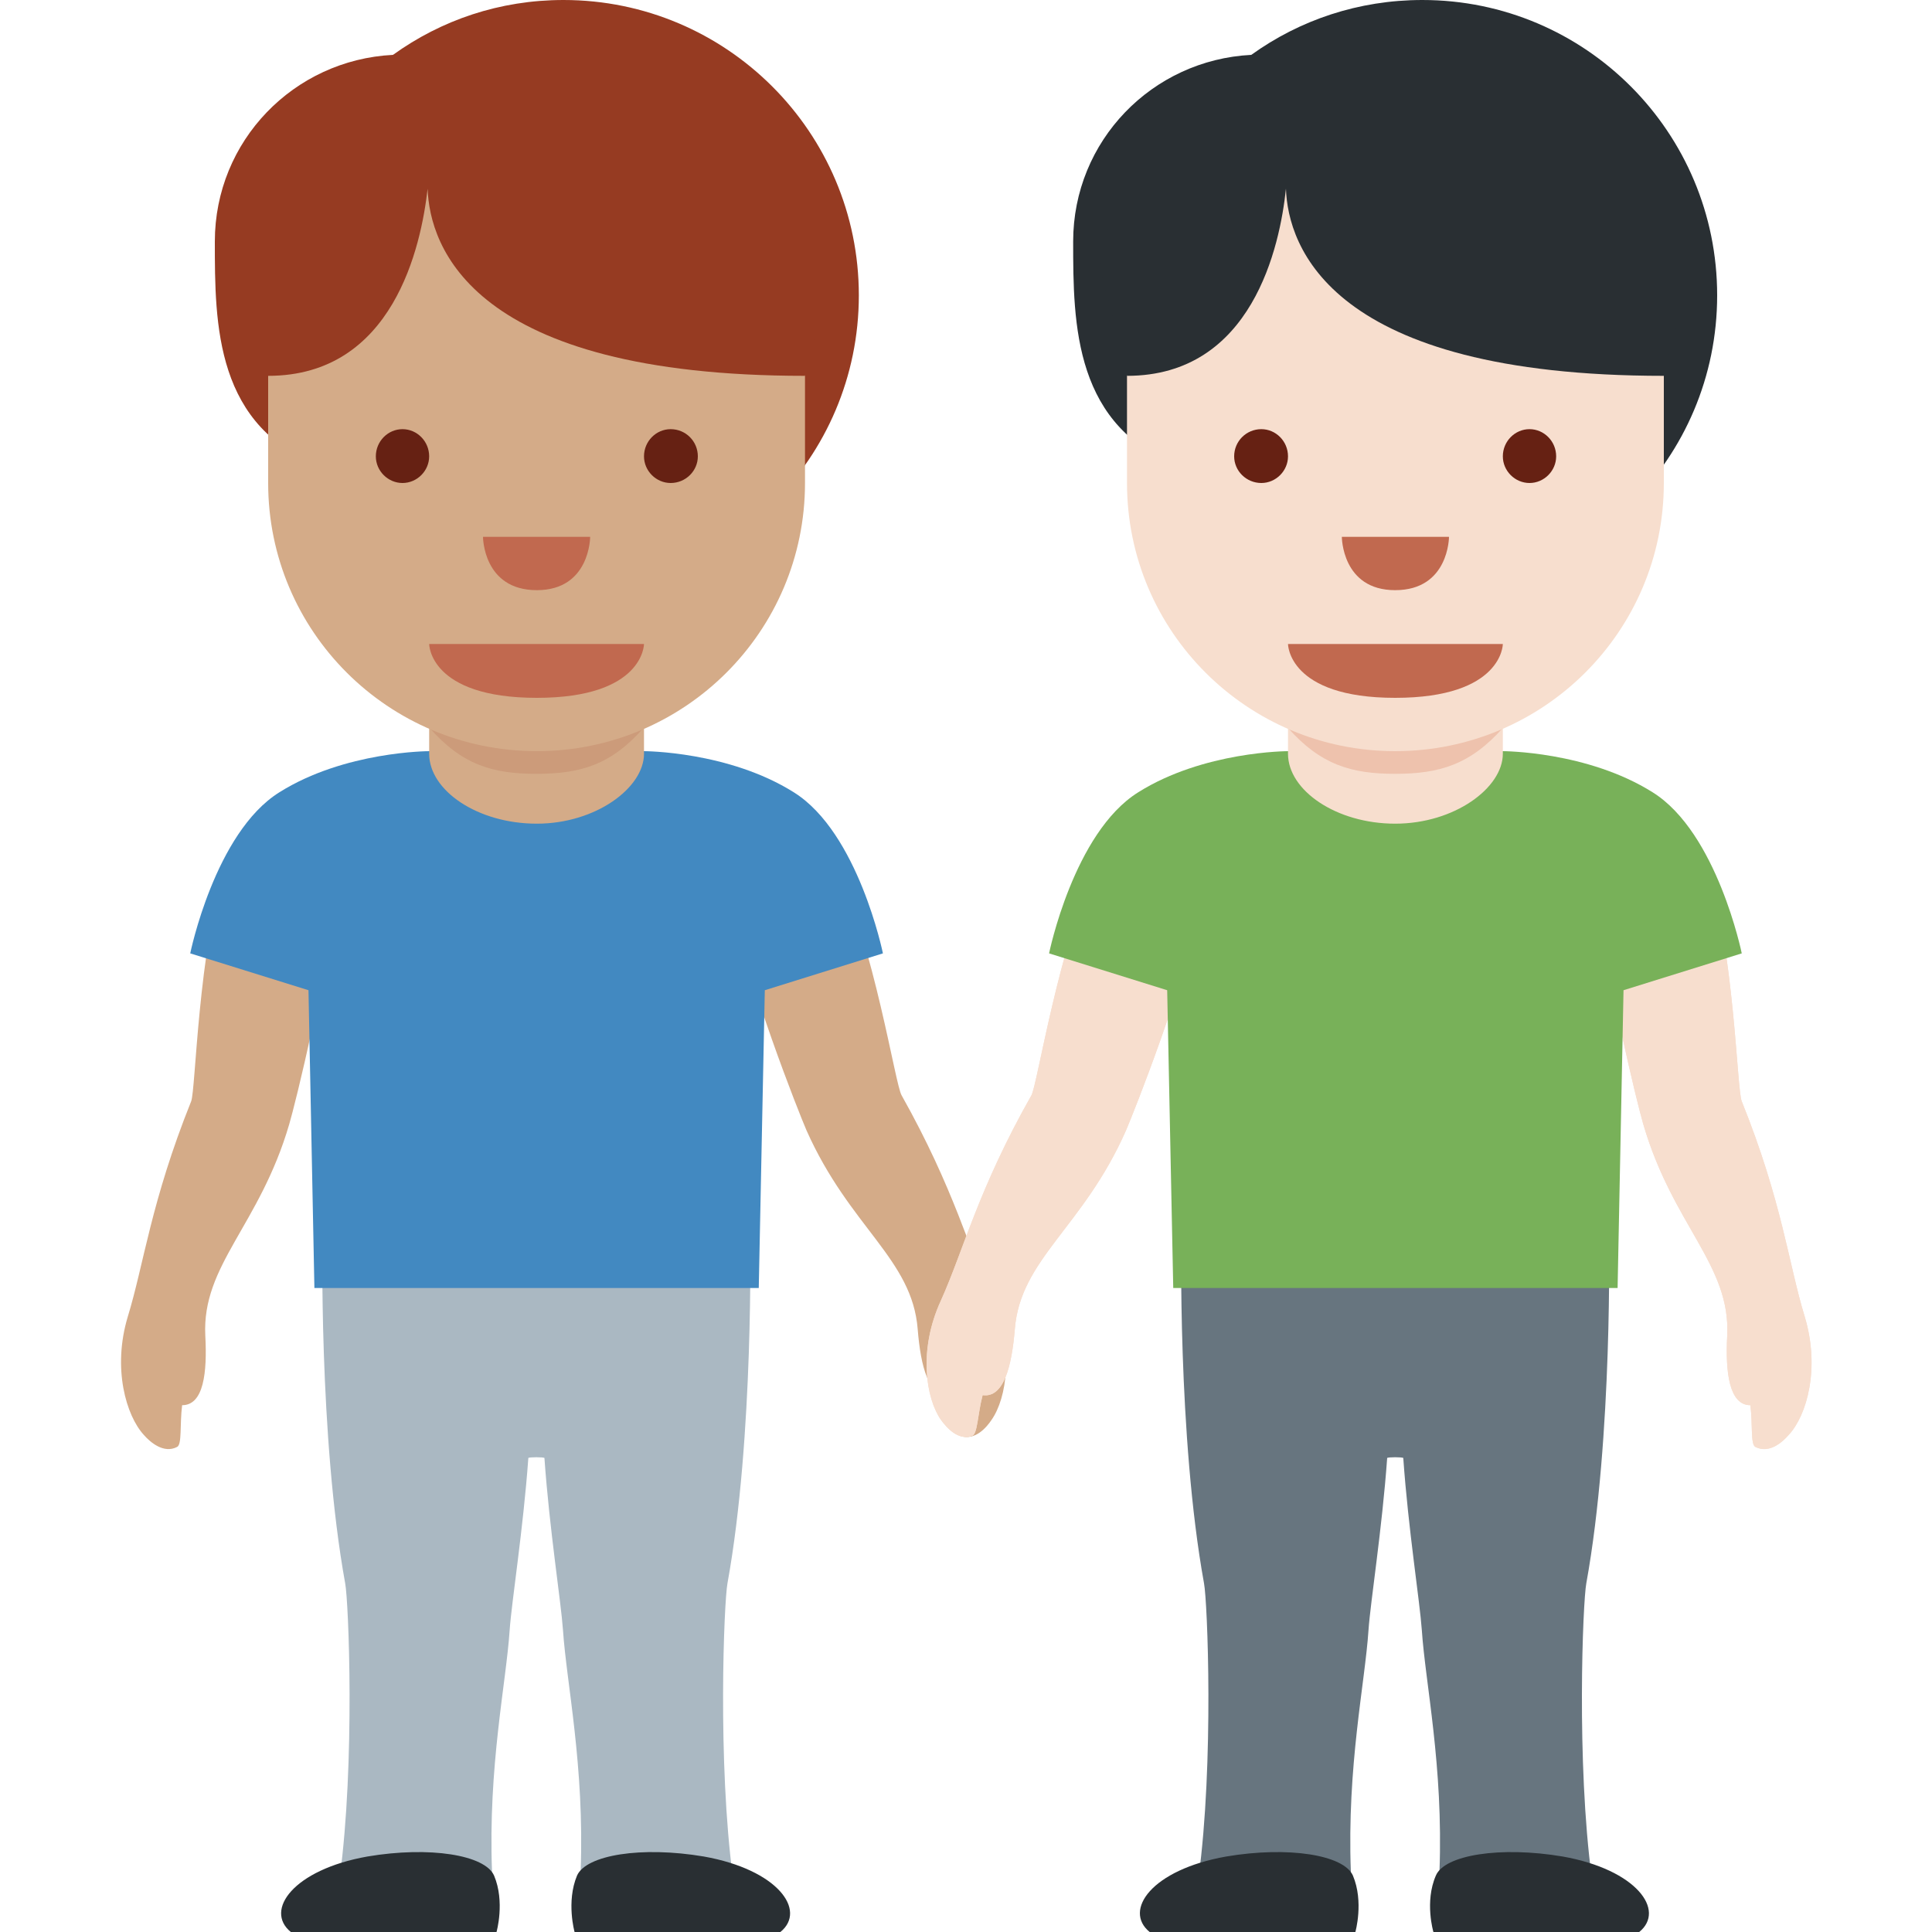 <?xml version="1.0" encoding="UTF-8"?>
<svg xmlns="http://www.w3.org/2000/svg" xmlns:xlink="http://www.w3.org/1999/xlink" width="15pt" height="15pt" viewBox="0 0 15 15" version="1.1">
<g id="surface1">
<path style=" stroke:none;fill-rule:nonzero;fill:rgb(58.824%,23.137%,13.333%);fill-opacity:1;" d="M 4.375 0 C 3.879 0 3.426 0.156 3.051 0.426 C 2.281 0.465 1.668 1.094 1.668 1.875 C 1.668 2.516 1.668 3.328 2.516 3.629 C 2.934 4.207 3.609 4.582 4.375 4.582 C 5.641 4.582 6.668 3.559 6.668 2.293 C 6.668 1.027 5.641 0 4.375 0 Z M 4.375 0 "/>
<path style=" stroke:none;fill-rule:nonzero;fill:rgb(83.137%,67.059%,53.333%);fill-opacity:1;" d="M 7.457 11.148 C 7.57 11.188 7.66 11.082 7.699 11.023 C 7.816 10.855 7.875 10.48 7.703 10.098 C 7.527 9.711 7.41 9.234 7 8.504 C 6.949 8.418 6.793 7.359 6.48 6.691 C 6.398 6.508 5.859 6.406 5.645 6.469 C 5.43 6.535 5.645 6.879 5.66 6.941 C 5.801 7.629 6.203 8.641 6.262 8.777 C 6.598 9.531 7.082 9.773 7.125 10.32 C 7.148 10.609 7.211 10.855 7.375 10.832 C 7.414 10.98 7.414 11.137 7.457 11.148 Z M 1.375 11.234 C 1.27 11.289 1.164 11.195 1.117 11.141 C 0.98 10.992 0.871 10.625 0.992 10.223 C 1.117 9.816 1.172 9.328 1.484 8.551 C 1.52 8.461 1.535 7.391 1.758 6.684 C 1.816 6.496 2.336 6.32 2.559 6.355 C 2.777 6.391 2.609 6.762 2.605 6.828 C 2.555 7.527 2.289 8.582 2.246 8.727 C 2.016 9.516 1.566 9.82 1.594 10.371 C 1.609 10.656 1.582 10.91 1.414 10.91 C 1.395 11.062 1.414 11.215 1.375 11.234 Z M 1.375 11.234 "/>
<path style=" stroke:none;fill-rule:nonzero;fill:rgb(66.667%,72.157%,76.078%);fill-opacity:1;" d="M 5.648 12.293 C 5.855 11.152 5.824 9.582 5.824 9.582 L 2.504 9.582 C 2.504 9.582 2.473 11.152 2.68 12.293 C 2.707 12.434 2.758 13.684 2.637 14.582 C 2.609 14.781 3.84 14.973 3.82 14.531 C 3.789 13.711 3.93 13.066 3.957 12.656 C 3.973 12.43 4.062 11.875 4.102 11.32 C 4.105 11.312 4.223 11.312 4.227 11.32 C 4.266 11.875 4.355 12.43 4.371 12.656 C 4.398 13.066 4.539 13.711 4.508 14.531 C 4.492 14.973 5.723 14.781 5.691 14.582 C 5.57 13.684 5.621 12.434 5.648 12.293 Z M 5.648 12.293 "/>
<path style=" stroke:none;fill-rule:nonzero;fill:rgb(16.078%,18.431%,20%);fill-opacity:1;" d="M 6.059 15 C 6.266 14.832 6.039 14.516 5.465 14.414 C 4.98 14.332 4.551 14.402 4.48 14.562 C 4.395 14.766 4.461 15 4.461 15 Z M 2.258 15 C 2.051 14.832 2.277 14.516 2.852 14.414 C 3.336 14.332 3.766 14.402 3.836 14.562 C 3.922 14.766 3.855 15 3.855 15 Z M 2.258 15 "/>
<path style=" stroke:none;fill-rule:nonzero;fill:rgb(25.882%,53.725%,75.686%);fill-opacity:1;" d="M 6.164 6.152 C 5.656 5.832 5 5.832 5 5.832 L 3.332 5.832 C 3.332 5.832 2.676 5.832 2.168 6.152 C 1.668 6.465 1.477 7.402 1.477 7.402 L 2.395 7.688 L 2.441 10 L 5.891 10 L 5.938 7.688 L 6.855 7.402 C 6.855 7.402 6.664 6.465 6.164 6.152 Z M 6.164 6.152 "/>
<path style=" stroke:none;fill-rule:nonzero;fill:rgb(83.137%,67.059%,53.333%);fill-opacity:1;" d="M 3.332 4.184 L 3.332 5.852 C 3.332 6.137 3.707 6.395 4.168 6.395 C 4.625 6.395 5 6.117 5 5.852 L 5 4.184 Z M 3.332 4.184 "/>
<path style=" stroke:none;fill-rule:nonzero;fill:rgb(80%,60.784%,47.843%);fill-opacity:1;" d="M 3.332 5.648 C 3.586 5.938 3.824 6.008 4.164 6.008 C 4.508 6.008 4.746 5.938 5 5.648 L 5 5.312 L 3.332 5.312 Z M 3.332 5.648 "/>
<path style=" stroke:none;fill-rule:nonzero;fill:rgb(83.137%,67.059%,53.333%);fill-opacity:1;" d="M 6.25 1.25 L 2.082 1.25 L 2.082 3.75 C 2.082 4.902 3.016 5.832 4.168 5.832 C 5.316 5.832 6.25 4.902 6.25 3.75 Z M 6.25 1.25 "/>
<path style=" stroke:none;fill-rule:nonzero;fill:rgb(58.824%,23.137%,13.333%);fill-opacity:1;" d="M 2.082 1.043 L 1.875 2.082 L 2.082 2.918 C 3.055 2.918 3.27 1.91 3.32 1.465 C 3.336 1.91 3.656 2.918 6.25 2.918 L 6.457 2.082 L 6.25 1.043 Z M 2.082 1.043 "/>
<path style=" stroke:none;fill-rule:nonzero;fill:rgb(75.686%,41.176%,30.98%);fill-opacity:1;" d="M 5 5 L 3.332 5 C 3.332 5 3.332 5.418 4.168 5.418 C 5 5.418 5 5 5 5 Z M 5 5 "/>
<path style=" stroke:none;fill-rule:nonzero;fill:rgb(40%,12.941%,7.451%);fill-opacity:1;" d="M 3.332 3.543 C 3.332 3.656 3.238 3.75 3.125 3.75 C 3.012 3.75 2.918 3.656 2.918 3.543 C 2.918 3.426 3.012 3.332 3.125 3.332 C 3.238 3.332 3.332 3.426 3.332 3.543 Z M 3.332 3.543 "/>
<path style=" stroke:none;fill-rule:nonzero;fill:rgb(40%,12.941%,7.451%);fill-opacity:1;" d="M 5.418 3.543 C 5.418 3.656 5.324 3.75 5.207 3.75 C 5.094 3.75 5 3.656 5 3.543 C 5 3.426 5.094 3.332 5.207 3.332 C 5.324 3.332 5.418 3.426 5.418 3.543 Z M 5.418 3.543 "/>
<path style=" stroke:none;fill-rule:nonzero;fill:rgb(75.686%,41.176%,30.98%);fill-opacity:1;" d="M 3.75 4.168 L 4.582 4.168 C 4.582 4.168 4.582 4.582 4.168 4.582 C 3.75 4.582 3.75 4.168 3.75 4.168 Z M 3.75 4.168 "/>
<path style=" stroke:none;fill-rule:nonzero;fill:rgb(16.078%,18.431%,20%);fill-opacity:1;" d="M 11.043 0 C 10.547 0 10.09 0.156 9.715 0.426 C 8.945 0.465 8.332 1.094 8.332 1.875 C 8.332 2.516 8.336 3.328 9.184 3.629 C 9.598 4.207 10.273 4.582 11.043 4.582 C 12.309 4.582 13.332 3.559 13.332 2.293 C 13.332 1.027 12.309 0 11.043 0 Z M 11.043 0 "/>
<path style=" stroke:none;fill-rule:nonzero;fill:rgb(96.863%,87.059%,80.784%);fill-opacity:1;" d="M 7.547 11.148 C 7.438 11.188 7.348 11.082 7.305 11.023 C 7.188 10.855 7.129 10.48 7.305 10.098 C 7.48 9.711 7.594 9.234 8.008 8.504 C 8.055 8.418 8.215 7.359 8.523 6.691 C 8.609 6.508 9.148 6.406 9.363 6.469 C 9.574 6.535 9.359 6.879 9.348 6.941 C 9.203 7.629 8.801 8.641 8.742 8.777 C 8.41 9.531 7.922 9.773 7.879 10.32 C 7.855 10.609 7.793 10.855 7.629 10.832 C 7.59 10.98 7.59 11.137 7.547 11.148 Z M 13.629 11.234 C 13.738 11.289 13.84 11.195 13.887 11.141 C 14.027 10.992 14.133 10.625 14.012 10.223 C 13.887 9.816 13.836 9.328 13.523 8.551 C 13.484 8.461 13.469 7.391 13.246 6.684 C 13.188 6.496 12.668 6.32 12.445 6.355 C 12.227 6.391 12.395 6.762 12.398 6.828 C 12.453 7.527 12.715 8.582 12.758 8.727 C 12.988 9.516 13.438 9.82 13.41 10.371 C 13.395 10.656 13.426 10.91 13.59 10.91 C 13.609 11.062 13.59 11.215 13.629 11.234 Z M 13.629 11.234 "/>
<path style=" stroke:none;fill-rule:nonzero;fill:rgb(96.863%,87.059%,80.784%);fill-opacity:1;" d="M 7.547 11.148 C 7.438 11.188 7.348 11.082 7.305 11.023 C 7.188 10.855 7.129 10.48 7.305 10.098 C 7.48 9.711 7.594 9.234 8.008 8.504 C 8.055 8.418 8.215 7.359 8.523 6.691 C 8.609 6.508 9.148 6.406 9.363 6.469 C 9.574 6.535 9.359 6.879 9.348 6.941 C 9.203 7.629 8.801 8.641 8.742 8.777 C 8.41 9.531 7.922 9.773 7.879 10.32 C 7.855 10.609 7.793 10.855 7.629 10.832 C 7.59 10.98 7.59 11.137 7.547 11.148 Z M 13.629 11.234 C 13.738 11.289 13.84 11.195 13.887 11.141 C 14.027 10.992 14.133 10.625 14.012 10.223 C 13.887 9.816 13.836 9.328 13.523 8.551 C 13.484 8.461 13.469 7.391 13.246 6.684 C 13.188 6.496 12.668 6.32 12.445 6.355 C 12.227 6.391 12.395 6.762 12.398 6.828 C 12.453 7.527 12.715 8.582 12.758 8.727 C 12.988 9.516 13.438 9.82 13.41 10.371 C 13.395 10.656 13.426 10.91 13.59 10.91 C 13.609 11.062 13.59 11.215 13.629 11.234 Z M 13.629 11.234 "/>
<path style=" stroke:none;fill-rule:nonzero;fill:rgb(40.392%,45.882%,49.804%);fill-opacity:1;" d="M 12.316 12.293 C 12.523 11.152 12.492 9.582 12.492 9.582 L 9.172 9.582 C 9.172 9.582 9.141 11.152 9.348 12.293 C 9.375 12.434 9.426 13.684 9.305 14.582 C 9.277 14.781 10.504 14.973 10.488 14.531 C 10.457 13.711 10.598 13.066 10.625 12.656 C 10.641 12.43 10.73 11.875 10.77 11.32 C 10.773 11.312 10.891 11.312 10.895 11.32 C 10.934 11.875 11.023 12.43 11.039 12.656 C 11.066 13.066 11.207 13.711 11.176 14.531 C 11.156 14.973 12.387 14.781 12.359 14.582 C 12.238 13.684 12.289 12.434 12.316 12.293 Z M 12.316 12.293 "/>
<path style=" stroke:none;fill-rule:nonzero;fill:rgb(16.078%,18.431%,20%);fill-opacity:1;" d="M 12.727 15 C 12.934 14.832 12.707 14.516 12.133 14.414 C 11.648 14.332 11.215 14.402 11.148 14.562 C 11.059 14.766 11.129 15 11.129 15 Z M 8.926 15 C 8.719 14.832 8.941 14.516 9.52 14.414 C 10.004 14.332 10.434 14.402 10.504 14.562 C 10.59 14.766 10.523 15 10.523 15 Z M 8.926 15 "/>
<path style=" stroke:none;fill-rule:nonzero;fill:rgb(47.059%,69.412%,34.902%);fill-opacity:1;" d="M 12.832 6.152 C 12.324 5.832 11.668 5.832 11.668 5.832 L 10 5.832 C 10 5.832 9.344 5.832 8.836 6.152 C 8.336 6.465 8.145 7.402 8.145 7.402 L 9.062 7.688 L 9.109 10 L 12.559 10 L 12.605 7.688 L 13.523 7.402 C 13.523 7.402 13.332 6.465 12.832 6.152 Z M 12.832 6.152 "/>
<path style=" stroke:none;fill-rule:nonzero;fill:rgb(96.863%,87.059%,80.784%);fill-opacity:1;" d="M 10 4.184 L 10 5.852 C 10 6.137 10.375 6.395 10.832 6.395 C 11.293 6.395 11.668 6.117 11.668 5.852 L 11.668 4.184 Z M 10 4.184 "/>
<path style=" stroke:none;fill-rule:nonzero;fill:rgb(93.333%,76.078%,67.843%);fill-opacity:1;" d="M 10 5.652 C 10.254 5.938 10.492 6.008 10.832 6.008 C 11.172 6.008 11.414 5.938 11.668 5.652 L 11.668 5.312 L 10 5.312 Z M 10 5.652 "/>
<path style=" stroke:none;fill-rule:nonzero;fill:rgb(96.863%,87.059%,80.784%);fill-opacity:1;" d="M 12.918 1.25 L 8.75 1.25 L 8.75 3.75 C 8.75 4.902 9.684 5.832 10.832 5.832 C 11.984 5.832 12.918 4.902 12.918 3.75 Z M 12.918 1.25 "/>
<path style=" stroke:none;fill-rule:nonzero;fill:rgb(16.078%,18.431%,20%);fill-opacity:1;" d="M 8.75 1.043 L 8.543 2.082 L 8.75 2.918 C 9.723 2.918 9.938 1.91 9.984 1.465 C 10 1.91 10.324 2.918 12.918 2.918 L 13.125 2.082 L 12.918 1.043 Z M 8.75 1.043 "/>
<path style=" stroke:none;fill-rule:nonzero;fill:rgb(75.686%,41.176%,30.98%);fill-opacity:1;" d="M 11.668 5 L 10 5 C 10 5 10 5.418 10.832 5.418 C 11.668 5.418 11.668 5 11.668 5 Z M 11.668 5 "/>
<path style=" stroke:none;fill-rule:nonzero;fill:rgb(40%,12.941%,7.451%);fill-opacity:1;" d="M 10 3.543 C 10 3.656 9.906 3.75 9.793 3.75 C 9.676 3.75 9.582 3.656 9.582 3.543 C 9.582 3.426 9.676 3.332 9.793 3.332 C 9.906 3.332 10 3.426 10 3.543 Z M 10 3.543 "/>
<path style=" stroke:none;fill-rule:nonzero;fill:rgb(40%,12.941%,7.451%);fill-opacity:1;" d="M 12.082 3.543 C 12.082 3.656 11.988 3.75 11.875 3.75 C 11.762 3.75 11.668 3.656 11.668 3.543 C 11.668 3.426 11.762 3.332 11.875 3.332 C 11.988 3.332 12.082 3.426 12.082 3.543 Z M 12.082 3.543 "/>
<path style=" stroke:none;fill-rule:nonzero;fill:rgb(75.686%,41.176%,30.98%);fill-opacity:1;" d="M 10.418 4.168 L 11.25 4.168 C 11.25 4.168 11.25 4.582 10.832 4.582 C 10.418 4.582 10.418 4.168 10.418 4.168 Z M 10.418 4.168 "/>
</g>
</svg>
